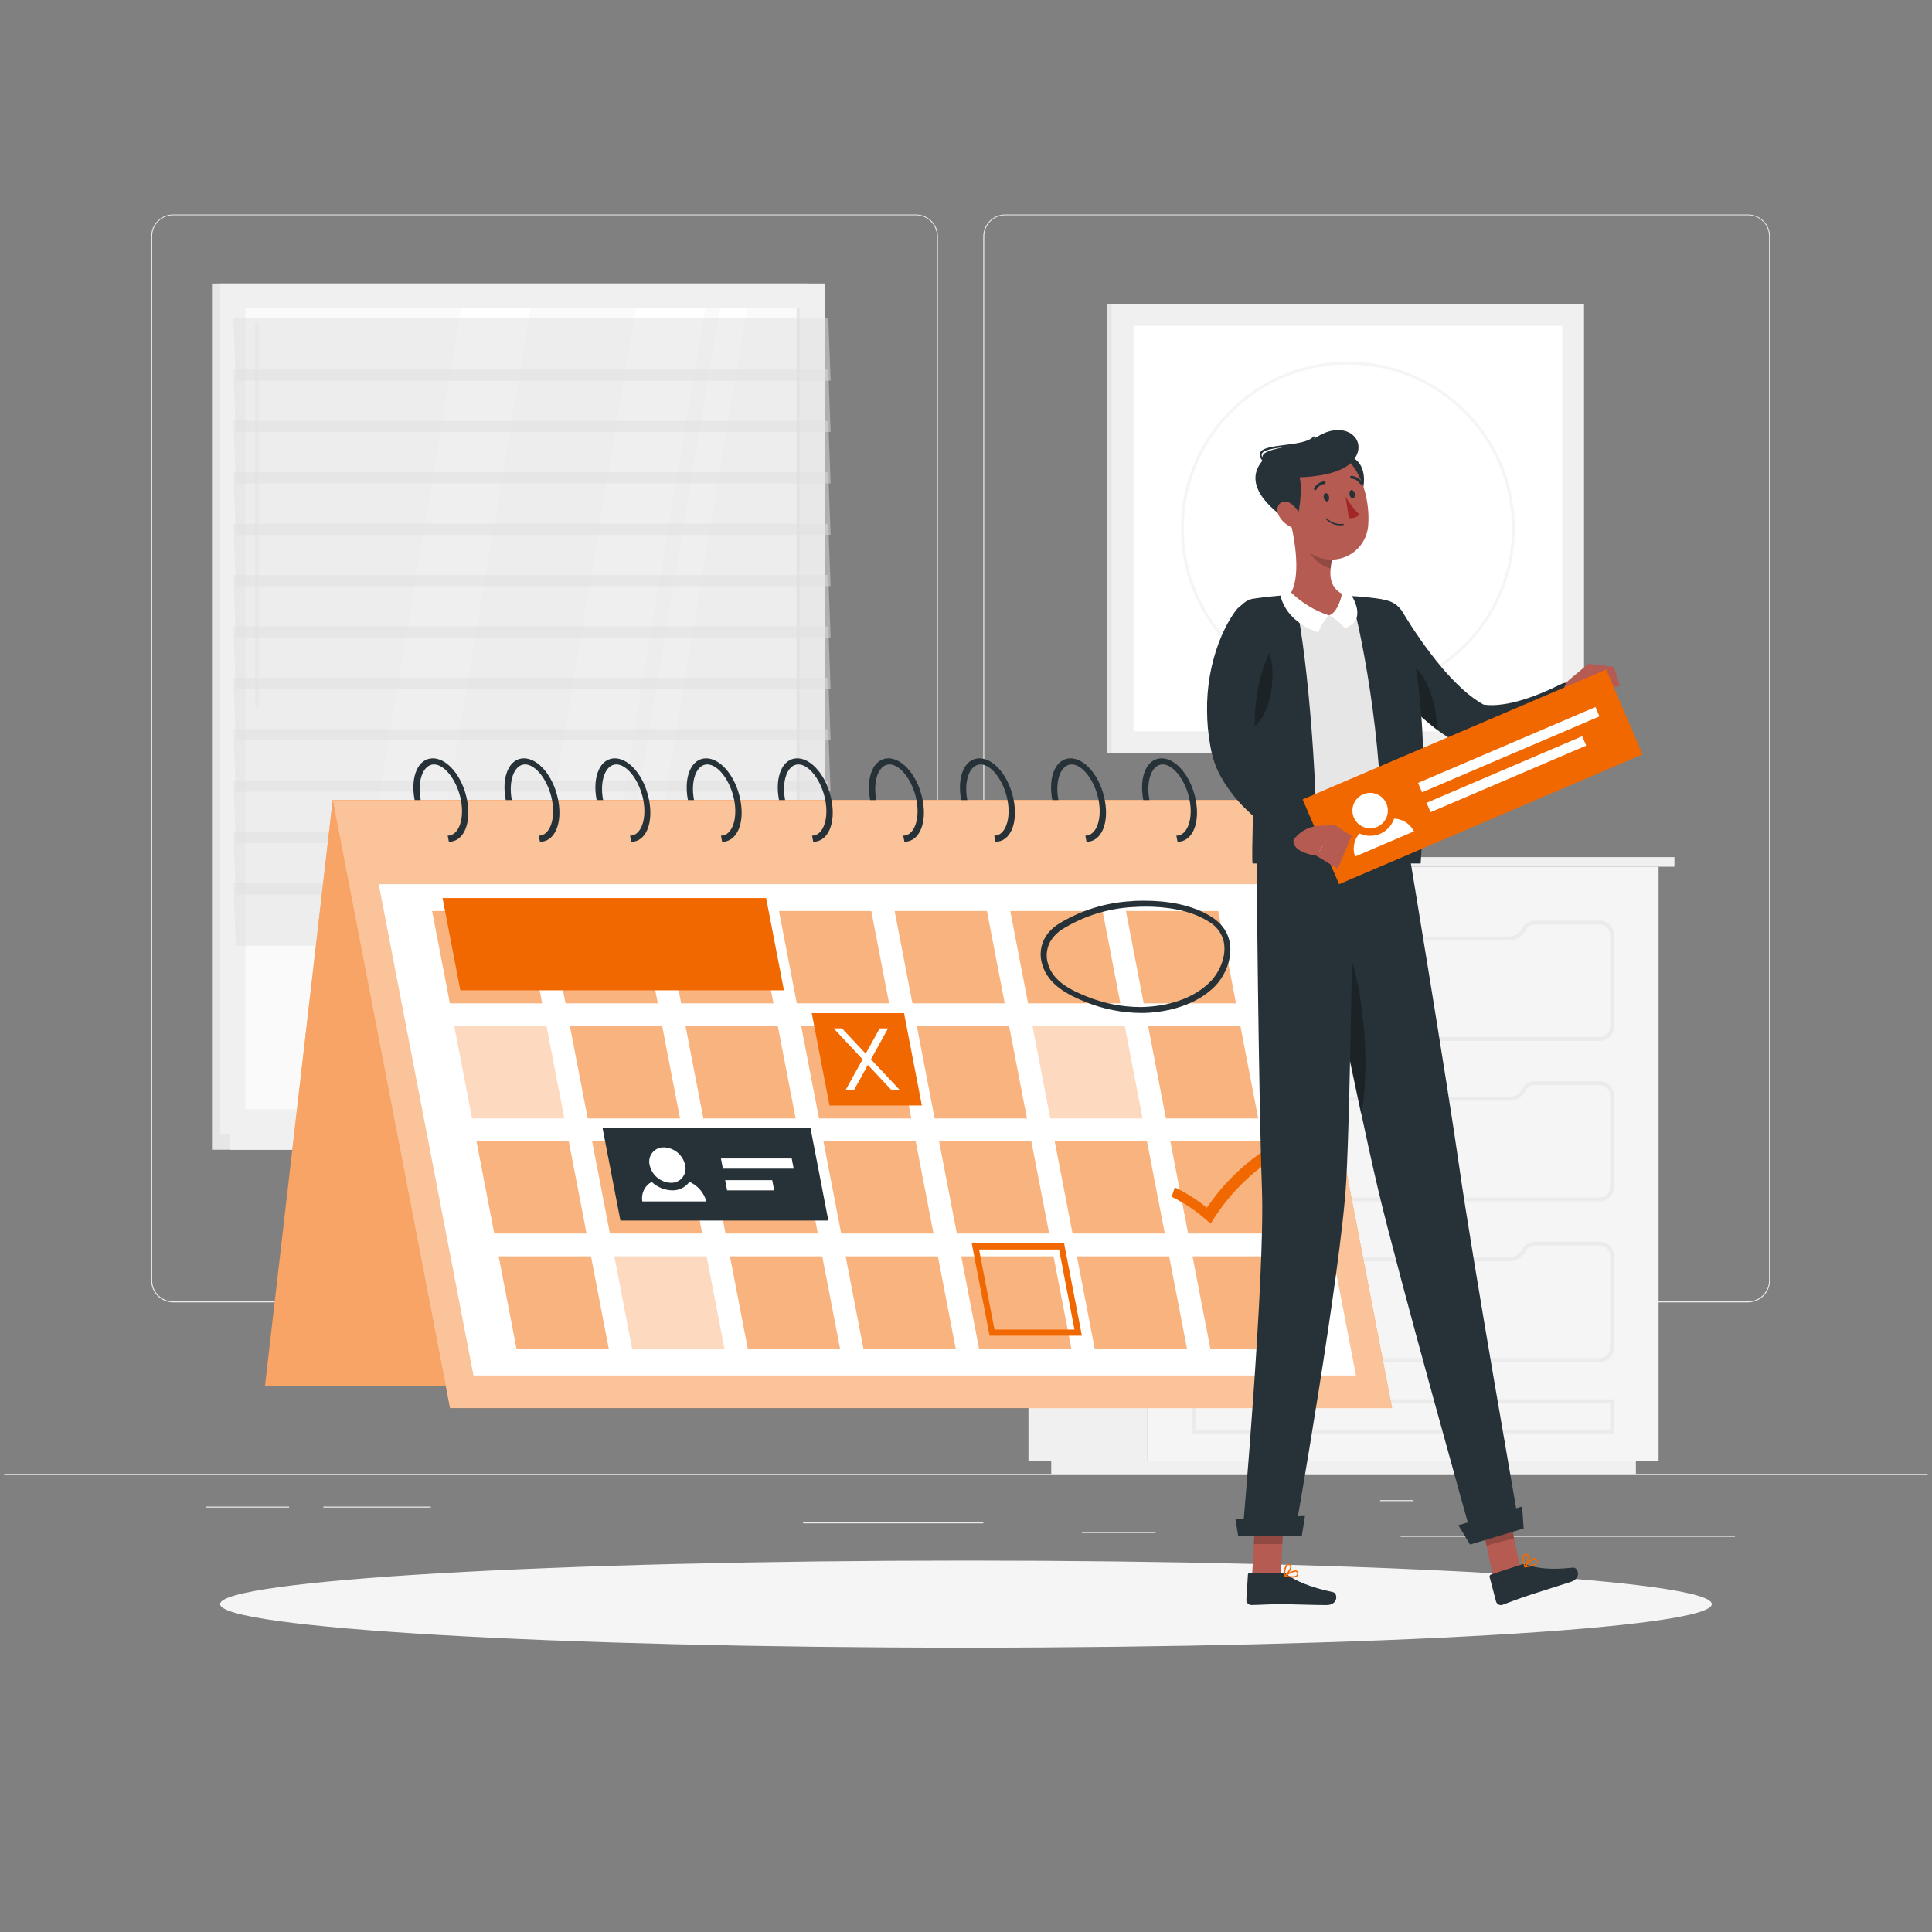 <svg width="282" height="282" viewBox="0 0 282 282" fill="none" xmlns="http://www.w3.org/2000/svg">
<rect x="0" y="0" width="282" height="282" fill="#808080" stroke="none"/>
<g clip-path="url(#clip0_579_18984)">
<path d="M281.367 215.141H0.617V215.281H281.367V215.141Z" fill="#EBEBEB"/>
<path d="M253.236 224.176H204.441V224.316H253.236V224.176Z" fill="#EBEBEB"/>
<path d="M206.322 218.965H201.443V219.105H206.322V218.965Z" fill="#EBEBEB"/>
<path d="M168.679 223.617H157.904V223.758H168.679V223.617Z" fill="#EBEBEB"/>
<path d="M42.201 219.906H30.073V220.047H42.201V219.906Z" fill="#EBEBEB"/>
<path d="M62.881 219.906H47.199V220.047H62.881V219.906Z" fill="#EBEBEB"/>
<path d="M143.524 222.211H117.224V222.351H143.524V222.211Z" fill="#EBEBEB"/>
<path d="M133.692 190.097H25.272C24.423 190.095 23.609 189.757 23.009 189.156C22.409 188.555 22.072 187.74 22.072 186.891V34.483C22.079 33.638 22.419 32.831 23.019 32.236C23.618 31.641 24.428 31.306 25.272 31.305H133.692C134.543 31.305 135.358 31.642 135.959 32.244C136.561 32.845 136.899 33.66 136.899 34.511V186.891C136.899 187.741 136.561 188.557 135.959 189.158C135.358 189.759 134.543 190.097 133.692 190.097ZM25.272 31.417C24.46 31.419 23.682 31.742 23.108 32.317C22.534 32.892 22.212 33.671 22.212 34.483V186.891C22.212 187.703 22.534 188.482 23.108 189.057C23.682 189.631 24.46 189.955 25.272 189.957H133.692C134.505 189.955 135.284 189.632 135.859 189.057C136.433 188.482 136.757 187.703 136.758 186.891V34.483C136.757 33.67 136.433 32.891 135.859 32.317C135.284 31.742 134.505 31.419 133.692 31.417H25.272Z" fill="#EBEBEB"/>
<path d="M255.15 190.097H146.725C145.875 190.095 145.06 189.757 144.459 189.156C143.858 188.555 143.52 187.741 143.519 186.891V34.483C143.527 33.638 143.869 32.83 144.469 32.235C145.069 31.64 145.88 31.306 146.725 31.305H255.15C255.994 31.308 256.802 31.643 257.4 32.238C257.998 32.833 258.338 33.639 258.345 34.483V186.891C258.345 187.739 258.009 188.553 257.41 189.154C256.811 189.755 255.999 190.094 255.15 190.097ZM146.725 31.417C145.912 31.419 145.133 31.742 144.559 32.317C143.984 32.891 143.66 33.67 143.659 34.483V186.891C143.66 187.703 143.984 188.482 144.559 189.057C145.133 189.632 145.912 189.955 146.725 189.957H255.15C255.963 189.955 256.742 189.632 257.317 189.057C257.891 188.482 258.215 187.703 258.216 186.891V34.483C258.215 33.67 257.891 32.891 257.317 32.317C256.742 31.742 255.963 31.419 255.15 31.417H146.725Z" fill="#EBEBEB"/>
<path d="M117.768 41.379H30.943V165.543H117.768V41.379Z" fill="#E6E6E6"/>
<path d="M120.373 41.379H32.162V165.543H120.373V41.379Z" fill="#F0F0F0"/>
<path d="M117.768 165.543H30.943V167.817H117.768V165.543Z" fill="#E6E6E6"/>
<path d="M121.76 165.543H33.549V167.817H121.76V165.543Z" fill="#F0F0F0"/>
<path d="M116.729 161.894L116.729 45.023L35.812 45.023L35.812 161.894H116.729Z" fill="#FAFAFA"/>
<path d="M73.196 161.892L92.826 45.027H102.933L83.303 161.892H73.196Z" fill="white"/>
<path d="M47.693 161.892L67.323 45.027H77.43L57.8 161.892H47.693Z" fill="white"/>
<path d="M37.496 103.232C37.344 103.232 37.221 103.046 37.221 102.816V47.531C37.221 47.301 37.344 47.121 37.496 47.121C37.647 47.121 37.777 47.301 37.777 47.531V102.816C37.777 103.046 37.675 103.232 37.496 103.232Z" fill="#F0F0F0"/>
<path d="M85.476 161.892L105.106 45.027H109.042L89.412 161.892H85.476Z" fill="white"/>
<path d="M116.729 161.898L116.729 45.027H116.269L116.269 161.898H116.729Z" fill="#E6E6E6"/>
<path opacity="0.5" d="M121.238 55.566H34.414L34.077 46.441H120.901L121.238 55.566Z" fill="#E0E0E0"/>
<path opacity="0.5" d="M121.238 70.56H34.414L34.077 61.441H120.901L121.238 70.56Z" fill="#E0E0E0"/>
<path opacity="0.5" d="M121.238 85.556H34.414L34.077 76.438H120.901L121.238 85.556Z" fill="#E0E0E0"/>
<path opacity="0.5" d="M121.238 100.554H34.414L34.077 91.43H120.901L121.238 100.554Z" fill="#E0E0E0"/>
<path opacity="0.5" d="M121.238 115.548H34.414L34.077 106.43H120.901L121.238 115.548Z" fill="#E0E0E0"/>
<path opacity="0.5" d="M121.238 130.545H34.414L34.077 121.426H120.901L121.238 130.545Z" fill="#E0E0E0"/>
<path opacity="0.5" d="M121.238 63.062H34.414L34.077 53.938H120.901L121.238 63.062Z" fill="#E0E0E0"/>
<path opacity="0.5" d="M121.238 78.062H34.414L34.077 68.938H120.901L121.238 78.062Z" fill="#E0E0E0"/>
<path opacity="0.5" d="M121.238 93.052H34.414L34.077 83.934H120.901L121.238 93.052Z" fill="#E0E0E0"/>
<path opacity="0.5" d="M121.238 108.052H34.414L34.077 98.934H120.901L121.238 108.052Z" fill="#E0E0E0"/>
<path opacity="0.5" d="M121.238 123.046H34.414L34.077 113.922H120.901L121.238 123.046Z" fill="#E0E0E0"/>
<path opacity="0.5" d="M121.238 138.046H34.414L34.077 128.922H120.901L121.238 138.046Z" fill="#E0E0E0"/>
<path d="M167.422 126.508H150.116V213.231H167.422V126.508Z" fill="#F0F0F0"/>
<path d="M238.777 213.23H153.44V215.14H238.777V213.23Z" fill="#F0F0F0"/>
<path d="M167.416 213.23H242.09V126.507L167.416 126.507V213.23Z" fill="#F5F5F5"/>
<path d="M233.504 175.368H176.001C175.455 175.366 174.932 175.149 174.546 174.763C174.16 174.377 173.942 173.853 173.94 173.307V159.887C173.94 159.34 174.157 158.816 174.544 158.428C174.93 158.041 175.454 157.823 176.001 157.821H185.507C185.891 157.827 186.265 157.939 186.589 158.144C186.913 158.349 187.174 158.639 187.343 158.983C187.528 159.324 187.801 159.608 188.135 159.806C188.468 160.004 188.848 160.108 189.236 160.106H220.281C220.848 160.105 221.391 159.879 221.791 159.477C221.954 159.312 222.09 159.122 222.196 158.916C222.365 158.579 222.625 158.295 222.946 158.097C223.268 157.899 223.638 157.793 224.015 157.793H233.504C234.052 157.793 234.578 158.011 234.965 158.398C235.353 158.786 235.571 159.311 235.571 159.859V173.307C235.569 173.854 235.351 174.378 234.963 174.765C234.576 175.151 234.051 175.368 233.504 175.368ZM176.001 158.388C175.603 158.39 175.222 158.549 174.941 158.831C174.66 159.113 174.502 159.495 174.502 159.893V173.307C174.503 173.704 174.662 174.085 174.943 174.366C175.224 174.647 175.604 174.805 176.001 174.806H233.504C233.902 174.806 234.284 174.649 234.566 174.368C234.848 174.087 235.008 173.705 235.009 173.307V159.887C235.009 159.488 234.851 159.106 234.568 158.823C234.286 158.541 233.903 158.383 233.504 158.383H224.015C223.743 158.382 223.476 158.456 223.243 158.596C223.011 158.737 222.821 158.939 222.695 159.18C222.564 159.44 222.391 159.677 222.185 159.882C221.935 160.133 221.638 160.332 221.312 160.468C220.985 160.604 220.635 160.673 220.281 160.673H189.236C188.746 160.674 188.266 160.541 187.845 160.29C187.425 160.039 187.081 159.679 186.849 159.247C186.726 158.994 186.536 158.78 186.299 158.627C186.063 158.475 185.789 158.39 185.507 158.383L176.001 158.388Z" fill="#EBEBEB"/>
<path d="M233.504 198.8H176.001C175.455 198.798 174.932 198.581 174.546 198.195C174.16 197.808 173.942 197.285 173.94 196.739V183.325C173.94 182.778 174.157 182.253 174.544 181.866C174.93 181.478 175.454 181.26 176.001 181.259H185.507C185.891 181.265 186.265 181.376 186.589 181.581C186.913 181.786 187.174 182.077 187.343 182.421C187.528 182.761 187.801 183.046 188.135 183.243C188.468 183.441 188.848 183.545 189.236 183.544H220.281C220.561 183.545 220.839 183.49 221.097 183.382C221.356 183.274 221.59 183.115 221.786 182.915C221.952 182.751 222.09 182.561 222.196 182.353C222.365 182.016 222.625 181.733 222.946 181.534C223.268 181.336 223.638 181.231 224.015 181.23H233.504C234.052 181.23 234.578 181.448 234.965 181.836C235.353 182.223 235.571 182.749 235.571 183.297V196.711C235.574 196.984 235.522 197.255 235.42 197.509C235.317 197.762 235.166 197.992 234.973 198.187C234.781 198.381 234.553 198.535 234.3 198.64C234.048 198.746 233.778 198.8 233.504 198.8ZM176.001 181.82C175.603 181.822 175.222 181.981 174.941 182.263C174.66 182.545 174.502 182.927 174.502 183.325V196.739C174.503 197.136 174.662 197.517 174.943 197.798C175.224 198.078 175.604 198.237 176.001 198.238H233.504C233.902 198.238 234.284 198.081 234.566 197.8C234.848 197.519 235.008 197.137 235.009 196.739V183.325C235.009 182.926 234.851 182.543 234.568 182.261C234.286 181.979 233.903 181.82 233.504 181.82H224.015C223.743 181.819 223.476 181.893 223.243 182.034C223.011 182.174 222.821 182.376 222.695 182.617C222.564 182.877 222.391 183.114 222.185 183.319C221.936 183.572 221.64 183.772 221.313 183.908C220.986 184.044 220.635 184.113 220.281 184.111H189.236C188.746 184.111 188.266 183.979 187.845 183.728C187.425 183.477 187.081 183.116 186.849 182.685C186.726 182.432 186.536 182.217 186.299 182.065C186.063 181.912 185.789 181.828 185.507 181.82H176.001Z" fill="#EBEBEB"/>
<path d="M235.571 209.232H173.94V204.246H235.571V209.232ZM174.502 208.671H235.009V204.808H174.502V208.671Z" fill="#EBEBEB"/>
<path d="M233.504 151.942H176.001C175.455 151.941 174.932 151.723 174.546 151.337C174.16 150.951 173.942 150.428 173.94 149.881V136.467C173.94 135.92 174.157 135.395 174.544 135.008C174.93 134.621 175.454 134.402 176.001 134.401H185.507C185.89 134.406 186.264 134.517 186.588 134.721C186.912 134.925 187.173 135.215 187.343 135.558C187.528 135.899 187.801 136.183 188.134 136.381C188.467 136.579 188.848 136.682 189.236 136.681H220.281C220.848 136.679 221.391 136.453 221.791 136.052C221.954 135.886 222.09 135.697 222.196 135.49C222.365 135.153 222.625 134.869 222.946 134.671C223.268 134.473 223.638 134.368 224.015 134.367H233.504C233.776 134.367 234.044 134.421 234.295 134.524C234.546 134.628 234.774 134.781 234.965 134.972C235.157 135.164 235.31 135.392 235.413 135.643C235.517 135.893 235.571 136.162 235.571 136.434V149.848C235.574 150.121 235.524 150.393 235.422 150.647C235.319 150.901 235.168 151.132 234.975 151.327C234.783 151.522 234.554 151.677 234.302 151.782C234.049 151.888 233.778 151.942 233.504 151.942ZM176.001 134.962C175.603 134.964 175.222 135.123 174.941 135.405C174.66 135.687 174.502 136.069 174.502 136.467V149.881C174.503 150.279 174.662 150.659 174.943 150.94C175.224 151.221 175.604 151.379 176.001 151.381H233.504C233.902 151.381 234.284 151.223 234.566 150.942C234.848 150.661 235.008 150.28 235.009 149.881V136.467C235.009 136.068 234.851 135.685 234.568 135.403C234.286 135.121 233.903 134.962 233.504 134.962H224.015C223.743 134.961 223.476 135.035 223.243 135.176C223.011 135.317 222.821 135.519 222.695 135.76C222.564 136.02 222.391 136.257 222.185 136.462C221.935 136.713 221.639 136.912 221.312 137.048C220.985 137.184 220.635 137.254 220.281 137.253H189.236C188.746 137.253 188.266 137.12 187.846 136.869C187.426 136.618 187.081 136.258 186.849 135.827C186.726 135.574 186.536 135.36 186.299 135.207C186.063 135.055 185.789 134.97 185.507 134.962H176.001Z" fill="#EBEBEB"/>
<path d="M244.403 125.109H167.421V126.508H244.403V125.109Z" fill="#F0F0F0"/>
<path d="M147.702 126.508H167.421V125.11H147.702V126.508Z" fill="#E6E6E6"/>
<path d="M227.643 44.371H161.593V109.926H227.643V44.371Z" fill="#E6E6E6"/>
<path d="M231.208 44.371H162.267V109.926H231.208V44.371Z" fill="#F0F0F0"/>
<path d="M228.024 106.748V47.555L165.451 47.555V106.748H228.024Z" fill="white"/>
<path d="M196.737 101.519C191.918 101.519 187.206 100.09 183.199 97.412C179.191 94.735 176.068 90.929 174.223 86.476C172.379 82.023 171.896 77.123 172.836 72.396C173.777 67.669 176.098 63.327 179.506 59.919C182.914 56.511 187.256 54.19 191.983 53.249C196.71 52.309 201.61 52.792 206.063 54.636C210.516 56.481 214.322 59.604 216.999 63.612C219.677 67.619 221.106 72.331 221.106 77.15C221.099 83.611 218.529 89.805 213.961 94.374C209.392 98.942 203.198 101.512 196.737 101.519ZM196.737 53.202C192.001 53.202 187.371 54.607 183.432 57.238C179.494 59.87 176.425 63.61 174.612 67.986C172.8 72.362 172.325 77.177 173.249 81.822C174.173 86.468 176.454 90.735 179.803 94.084C183.153 97.433 187.42 99.714 192.065 100.638C196.711 101.562 201.526 101.088 205.902 99.275C210.278 97.463 214.018 94.393 216.649 90.455C219.281 86.517 220.685 81.887 220.685 77.15C220.679 70.801 218.154 64.713 213.664 60.223C209.175 55.733 203.087 53.208 196.737 53.202Z" fill="#F5F5F5"/>
<path d="M140.992 240.498C201.119 240.498 249.861 237.652 249.861 234.141C249.861 230.631 201.119 227.785 140.992 227.785C80.865 227.785 32.123 230.631 32.123 234.141C32.123 237.652 80.865 240.498 140.992 240.498Z" fill="#F5F5F5"/>
<path d="M38.675 202.326H176.181L186.063 116.781H48.563L38.675 202.326Z" fill="#F26800"/>
<path opacity="0.4" d="M38.675 202.326H176.181L186.063 116.781H48.563L38.675 202.326Z" fill="white"/>
<path d="M203.189 205.532H65.684L48.563 116.781H186.064L203.189 205.532Z" fill="#F26800"/>
<path opacity="0.6" d="M203.189 205.532H65.684L48.563 116.781H186.064L203.189 205.532Z" fill="white"/>
<path d="M197.922 200.768H69.109L55.279 129.059H184.093L197.922 200.768Z" fill="white"/>
<g opacity="0.5">
<path d="M79.137 146.449H65.667L63.067 132.973H76.537L79.137 146.449Z" fill="#F26800"/>
<path d="M180.415 146.449H166.939L164.345 132.973H177.815L180.415 146.449Z" fill="#F26800"/>
<path d="M163.531 146.449H150.06L147.46 132.973H160.936L163.531 146.449Z" fill="#F26800"/>
<path d="M146.652 146.449H133.181L130.582 132.973H144.058L146.652 146.449Z" fill="#F26800"/>
<path d="M129.773 146.449H116.303L113.703 132.973H127.174L129.773 146.449Z" fill="#F26800"/>
<path d="M112.894 146.449H99.424L96.824 132.973H110.295L112.894 146.449Z" fill="#F26800"/>
<path d="M96.016 146.449H82.546L79.946 132.973H93.416L96.016 146.449Z" fill="#F26800"/>
<path opacity="0.5" d="M82.377 163.248H68.906L66.307 149.777H79.777L82.377 163.248Z" fill="#F26800"/>
<path d="M183.655 163.248H170.184L167.584 149.777H181.055L183.655 163.248Z" fill="#F26800"/>
<path opacity="0.5" d="M166.776 163.248H153.305L150.706 149.777H164.176L166.776 163.248Z" fill="#F26800"/>
<path d="M149.897 163.248H136.421L133.827 149.777H147.298L149.897 163.248Z" fill="#F26800"/>
<path d="M133.013 163.248H119.543L116.943 149.777H130.419L133.013 163.248Z" fill="#F26800"/>
<path d="M116.134 163.248H102.664L100.064 149.777H113.534L116.134 163.248Z" fill="#F26800"/>
<path d="M99.256 163.248H85.785L83.186 149.777H96.656L99.256 163.248Z" fill="#F26800"/>
<path d="M85.617 180.049H72.146L69.546 166.578H83.017L85.617 180.049Z" fill="#F26800"/>
<path d="M186.894 180.049H173.424L170.824 166.578H184.295L186.894 180.049Z" fill="#F26800"/>
<path d="M170.016 180.049H156.546L153.946 166.578H167.416L170.016 180.049Z" fill="#F26800"/>
<path d="M153.137 180.049H139.667L137.067 166.578H150.537L153.137 180.049Z" fill="#F26800"/>
<path d="M136.259 180.049H122.783L120.188 166.578H133.659L136.259 180.049Z" fill="#F26800"/>
<path d="M119.374 180.049H105.904L103.304 166.578H116.78L119.374 180.049Z" fill="#F26800"/>
<path d="M102.495 180.049H89.025L86.425 166.578H99.896L102.495 180.049Z" fill="#F26800"/>
<path d="M88.857 196.855H75.386L72.787 183.379H86.263L88.857 196.855Z" fill="#F26800"/>
<path d="M190.135 196.855H176.664L174.064 183.379H187.535L190.135 196.855Z" fill="#F26800"/>
<path d="M173.256 196.855H159.785L157.186 183.379H170.656L173.256 196.855Z" fill="#F26800"/>
<path d="M156.377 196.855H142.906L140.307 183.379H153.777L156.377 196.855Z" fill="#F26800"/>
<path d="M139.498 196.855H126.028L123.428 183.379H136.899L139.498 196.855Z" fill="#F26800"/>
<path d="M122.619 196.855H109.143L106.549 183.379H120.02L122.619 196.855Z" fill="#F26800"/>
<path opacity="0.5" d="M105.741 196.855H92.265L89.671 183.379H103.141L105.741 196.855Z" fill="#F26800"/>
</g>
<path d="M65.52 122.872L65.347 121.979C66.936 121.979 67.823 119.599 67.278 116.78C66.733 113.961 64.931 111.575 63.347 111.575C61.764 111.575 60.871 113.961 61.41 116.78H60.523C59.861 113.36 61.029 110.688 63.173 110.688C65.318 110.688 67.519 113.36 68.176 116.78C68.833 120.199 67.665 122.872 65.52 122.872Z" fill="#263238"/>
<path d="M78.817 122.872L78.643 121.979C80.232 121.979 81.119 119.599 80.574 116.78C80.03 113.961 78.227 111.575 76.644 111.575C75.061 111.575 74.168 113.961 74.707 116.78H73.82C73.157 113.36 74.325 110.688 76.47 110.688C78.615 110.688 80.816 113.36 81.473 116.78C82.13 120.199 80.962 122.872 78.817 122.872Z" fill="#263238"/>
<path d="M92.141 122.872L91.967 121.979C93.556 121.979 94.443 119.599 93.899 116.78C93.354 113.961 91.552 111.575 89.968 111.575C88.385 111.575 87.486 113.961 88.031 116.78H87.088C86.425 113.36 87.593 110.688 89.738 110.688C91.883 110.688 94.084 113.36 94.741 116.78C95.398 120.199 94.258 122.872 92.141 122.872Z" fill="#263238"/>
<path d="M105.404 122.872L105.235 121.979C106.824 121.979 107.712 119.599 107.167 116.78C106.622 113.961 104.82 111.575 103.236 111.575C101.653 111.575 100.76 113.961 101.305 116.78H100.412C99.755 113.36 100.923 110.688 103.068 110.688C105.213 110.688 107.408 113.36 108.071 116.78C108.734 120.199 107.554 122.872 105.404 122.872Z" fill="#263238"/>
<path d="M118.7 122.872L118.532 121.979C120.121 121.979 121.008 119.599 120.463 116.78C119.919 113.961 118.116 111.575 116.533 111.575C114.949 111.575 114.057 113.961 114.601 116.78H113.709C113.052 113.36 114.22 110.688 116.364 110.688C118.509 110.688 120.705 113.36 121.367 116.78C122.03 120.199 120.851 122.872 118.7 122.872Z" fill="#263238"/>
<path d="M132.008 122.872L131.839 121.979C133.428 121.979 134.316 119.599 133.771 116.78C133.226 113.961 131.424 111.575 129.84 111.575C128.257 111.575 127.364 113.961 127.909 116.78H127.016C126.359 113.36 127.522 110.688 129.672 110.688C131.823 110.688 134.012 113.36 134.675 116.78C135.338 120.199 134.147 122.872 132.008 122.872Z" fill="#263238"/>
<path d="M145.293 122.872L145.125 121.979C146.714 121.979 147.601 119.599 147.056 116.78C146.511 113.961 144.709 111.575 143.126 111.575C141.542 111.575 140.649 113.961 141.194 116.78H140.301C139.644 113.36 140.807 110.688 142.957 110.688C145.108 110.688 147.298 113.36 147.96 116.78C148.623 120.199 147.444 122.872 145.293 122.872Z" fill="#263238"/>
<path d="M158.589 122.872L158.421 121.979C160.01 121.979 160.897 119.599 160.353 116.78C159.808 113.961 158.005 111.575 156.422 111.575C154.839 111.575 153.946 113.961 154.49 116.78H153.598C152.941 113.36 154.103 110.688 156.254 110.688C158.404 110.688 160.594 113.36 161.257 116.78C161.919 120.199 160.734 122.872 158.589 122.872Z" fill="#263238"/>
<path d="M171.874 122.872L171.706 121.979C173.295 121.979 174.182 119.599 173.637 116.78C173.093 113.961 171.29 111.575 169.707 111.575C168.123 111.575 167.231 113.961 167.775 116.78H166.882C166.225 113.36 167.388 110.688 169.538 110.688C171.689 110.688 173.879 113.36 174.536 116.78C175.193 120.199 174.03 122.872 171.874 122.872Z" fill="#263238"/>
<path d="M114.427 144.552H67.194L64.594 131.082H111.828L114.427 144.552Z" fill="#F26800"/>
<path d="M134.557 161.359H121.081L118.487 147.883H131.957L134.557 161.359Z" fill="#F26800"/>
<path d="M176.703 178.606L175.973 177.972C174.475 176.66 172.807 175.555 171.015 174.687L171.481 173.311C173.151 174.119 174.722 175.116 176.164 176.282C178.651 172.594 181.908 169.488 185.71 167.18L186.715 168.55C182.844 170.901 179.567 174.112 177.135 177.932L176.703 178.606Z" fill="#F26800"/>
<path d="M129.616 150.109H128.397L126.359 153.798L122.906 150.109H121.688L125.91 154.618L123.423 159.121H124.647L126.679 155.438L130.132 159.121H131.357L127.128 154.618L129.616 150.109Z" fill="white"/>
<path d="M154.586 182.381L156.832 194.066H145.153L142.907 182.381H154.592M155.316 181.488H141.84L144.44 194.964H157.916L155.321 181.488H155.316Z" fill="#F26800"/>
<path d="M120.907 178.158H90.558L87.958 164.688H118.307L120.907 178.158Z" fill="#263238"/>
<path d="M100.002 170.059C100.083 170.372 100.09 170.699 100.021 171.015C99.953 171.331 99.812 171.626 99.609 171.878C99.406 172.13 99.147 172.33 98.852 172.464C98.558 172.597 98.237 172.66 97.914 172.647C97.184 172.62 96.485 172.351 95.926 171.882C95.367 171.413 94.98 170.772 94.825 170.059C94.746 169.746 94.74 169.419 94.809 169.103C94.878 168.788 95.019 168.493 95.222 168.242C95.425 167.99 95.683 167.79 95.977 167.656C96.271 167.522 96.592 167.458 96.914 167.47C97.643 167.498 98.342 167.768 98.901 168.236C99.46 168.705 99.847 169.346 100.002 170.059Z" fill="white"/>
<path d="M100.626 172.508C100.34 172.905 99.961 173.226 99.522 173.442C99.084 173.658 98.599 173.764 98.11 173.749C96.996 173.722 95.931 173.282 95.123 172.513C94.623 172.784 94.221 173.205 93.975 173.717C93.729 174.23 93.651 174.807 93.753 175.366H103.096C102.927 174.734 102.617 174.148 102.189 173.653C101.761 173.158 101.227 172.767 100.626 172.508Z" fill="white"/>
<path d="M115.848 170.582H105.516L105.23 169.094H115.562L115.848 170.582Z" fill="white"/>
<path d="M113.001 173.746H106.128L105.842 172.258H112.715L113.001 173.746Z" fill="white"/>
<path d="M167.248 132.337C169.909 132.337 173.677 132.725 176.524 134.583C177.041 134.888 177.492 135.294 177.85 135.776C178.207 136.258 178.465 136.807 178.607 137.391C179.107 139.598 177.933 142.006 176.636 143.315C174.587 145.381 171.397 146.684 167.652 146.942C167.225 146.976 166.787 146.993 166.355 146.993C163.718 146.969 161.108 146.451 158.662 145.465C156.254 144.505 153.699 143.219 152.98 140.715C152.792 140.138 152.735 139.526 152.812 138.925C152.888 138.323 153.097 137.745 153.424 137.234C153.848 136.584 154.409 136.036 155.069 135.628C158.18 133.704 161.725 132.593 165.378 132.399C166.001 132.36 166.63 132.337 167.248 132.337ZM167.079 131.473C166.411 131.473 165.765 131.473 165.159 131.54C161.379 131.739 157.71 132.886 154.49 134.875C153.75 135.336 153.12 135.953 152.643 136.683C152.262 137.29 152.019 137.973 151.931 138.685C151.843 139.396 151.911 140.117 152.132 140.799C152.974 143.708 155.855 145.218 158.471 146.257C161.029 147.291 163.759 147.832 166.518 147.852C166.973 147.852 167.422 147.852 167.871 147.807C171.431 147.548 174.98 146.336 177.315 143.977C179.651 141.619 181.139 136.616 176.9 133.87C174.042 132.023 170.302 131.473 167.074 131.473H167.079Z" fill="#263238"/>
<path d="M217.928 230.167L221.949 229.1L219.989 219.645L215.969 220.717L217.928 230.167Z" fill="#B55B52"/>
<path d="M222.078 228.36L217.636 229.82C217.56 229.841 217.496 229.891 217.457 229.96C217.418 230.028 217.408 230.109 217.428 230.185L218.372 233.773C218.431 233.958 218.561 234.112 218.734 234.202C218.906 234.291 219.107 234.308 219.293 234.25C220.831 233.689 221.539 233.38 223.493 232.74C224.694 232.341 227.603 231.448 229.259 230.904C230.916 230.359 230.337 228.736 229.585 228.815C226.216 229.186 224.245 228.888 222.847 228.383C222.601 228.287 222.329 228.279 222.078 228.36Z" fill="#263238"/>
<path opacity="0.2" d="M215.969 220.717L219.989 219.645L221 224.518L216.974 225.591L215.969 220.717Z" fill="black"/>
<path d="M205.659 124.355C205.659 124.355 211.274 158.242 212.959 170.062C214.784 183.004 221.617 221.939 221.617 221.939L214.879 224.488C214.879 224.488 204.126 186.21 201.156 173.627C197.927 159.966 190.819 124.355 190.819 124.355H205.659Z" fill="#263238"/>
<path opacity="0.3" d="M196.636 138.254C199.511 145.435 199.837 157.642 198.669 162.645C196.906 154.43 194.884 144.604 193.329 136.962C193.885 135.003 194.896 133.885 196.636 138.254Z" fill="black"/>
<path d="M214.576 225.446L222.398 223.099L222.173 219.898L212.864 222.622L214.576 225.446Z" fill="#263238"/>
<path d="M223.706 228.588C223.34 228.695 222.964 228.763 222.583 228.79C222.565 228.791 222.546 228.788 222.53 228.78C222.513 228.772 222.499 228.76 222.488 228.745C222.479 228.729 222.474 228.71 222.474 228.692C222.474 228.673 222.479 228.654 222.488 228.638C222.583 228.509 223.454 227.375 223.998 227.403C224.06 227.407 224.119 227.427 224.171 227.461C224.223 227.494 224.266 227.54 224.296 227.594C224.357 227.673 224.394 227.768 224.402 227.867C224.411 227.967 224.392 228.066 224.347 228.155C224.191 228.371 223.964 228.524 223.706 228.588ZM222.814 228.588C223.572 228.492 224.083 228.301 224.206 228.06C224.231 228.003 224.24 227.94 224.233 227.878C224.226 227.816 224.204 227.757 224.167 227.706C224.153 227.679 224.132 227.656 224.106 227.639C224.081 227.623 224.051 227.613 224.021 227.611C223.729 227.583 223.179 228.133 222.814 228.576V228.588Z" fill="#F26800"/>
<path d="M222.628 228.783C222.613 228.789 222.597 228.789 222.583 228.783C222.567 228.781 222.552 228.774 222.539 228.765C222.527 228.755 222.516 228.742 222.51 228.727C222.51 228.677 222.027 227.57 222.297 227.043C222.332 226.977 222.382 226.919 222.442 226.875C222.502 226.83 222.571 226.799 222.645 226.784C222.725 226.761 222.811 226.765 222.888 226.797C222.966 226.829 223.03 226.885 223.072 226.958C223.307 227.357 222.987 228.379 222.673 228.738C222.656 228.772 222.645 228.783 222.628 228.783ZM222.628 227.003C222.556 227.029 222.495 227.081 222.459 227.149C222.365 227.601 222.418 228.072 222.611 228.491C222.885 228.072 222.985 227.563 222.892 227.071C222.864 227.02 222.813 226.964 222.673 226.992L222.628 227.003Z" fill="#F26800"/>
<path d="M204.806 89.473C204.969 89.737 205.193 90.107 205.401 90.427L206.041 91.438C206.485 92.106 206.923 92.774 207.389 93.431C208.304 94.74 209.27 96.009 210.269 97.216C211.244 98.396 212.299 99.509 213.425 100.546C214.443 101.497 215.575 102.319 216.794 102.994L215.907 102.741C216.776 102.92 217.667 102.971 218.551 102.893C219.034 102.848 219.528 102.786 220.034 102.696C220.539 102.606 221.05 102.483 221.567 102.342C222.63 102.053 223.674 101.698 224.694 101.281C225.216 101.068 225.739 100.849 226.261 100.613C226.783 100.377 227.316 100.113 227.771 99.9L227.923 99.827C228.359 99.618 228.859 99.591 229.315 99.751C229.771 99.911 230.144 100.245 230.354 100.68C230.511 101.016 230.564 101.391 230.505 101.756C230.446 102.122 230.278 102.461 230.023 102.73C229.512 103.258 229.063 103.679 228.557 104.122C228.052 104.566 227.547 104.959 227.013 105.352C225.927 106.145 224.778 106.847 223.577 107.452C222.309 108.089 220.974 108.581 219.596 108.918C218.856 109.088 218.106 109.209 217.35 109.283C216.556 109.35 215.758 109.35 214.963 109.283C214.738 109.26 214.517 109.205 214.307 109.12L214.082 109.024C212.226 108.221 210.493 107.161 208.933 105.874C207.454 104.681 206.077 103.366 204.817 101.944C203.587 100.581 202.435 99.149 201.37 97.654C200.842 96.905 200.333 96.156 199.842 95.408C199.601 95.02 199.359 94.639 199.124 94.24C198.888 93.841 198.674 93.471 198.416 92.988C197.938 92.147 197.814 91.151 198.07 90.219C198.326 89.286 198.943 88.494 199.783 88.016C200.624 87.538 201.62 87.413 202.553 87.67C203.485 87.926 204.277 88.542 204.755 89.383L204.806 89.473Z" fill="#263238"/>
<path opacity="0.3" d="M208.265 99.74C206.075 95.248 202.341 95.507 200.836 96.893L201.263 97.517C202.282 98.961 203.381 100.349 204.554 101.672C205.754 103.032 207.053 104.303 208.439 105.473C208.877 105.833 209.332 106.186 209.792 106.523C209.73 104.184 209.211 101.88 208.265 99.74Z" fill="black"/>
<path d="M229.018 99.248L231.826 96.906L233.51 100.539C233.51 100.539 229.327 103.532 228.367 102.476L228.255 101.123C228.223 100.772 228.276 100.419 228.409 100.093C228.541 99.766 228.75 99.477 229.018 99.248Z" fill="#B55B52"/>
<path d="M235.57 97.351L236.452 100.159L233.487 100.524L231.814 96.891L235.57 97.351Z" fill="#B55B52"/>
<path d="M182.756 230.032H186.917L187.456 220.391H183.295L182.756 230.032Z" fill="#B55B52"/>
<path d="M187.136 229.547H182.458C182.419 229.546 182.38 229.552 182.344 229.565C182.307 229.579 182.273 229.6 182.245 229.626C182.216 229.653 182.193 229.685 182.177 229.72C182.16 229.756 182.151 229.794 182.15 229.833L181.919 233.534C181.919 233.728 181.996 233.915 182.133 234.054C182.269 234.193 182.455 234.272 182.649 234.275C184.278 234.247 185.058 234.151 187.113 234.151C188.377 234.151 191.864 234.281 193.61 234.281C195.356 234.281 195.294 232.551 194.57 232.394C191.246 231.698 189.028 230.709 187.832 229.805C187.636 229.643 187.39 229.552 187.136 229.547Z" fill="#263238"/>
<path opacity="0.2" d="M183.295 220.395H187.456L187.175 225.364H183.014L183.295 220.395Z" fill="black"/>
<path d="M197.529 124.355C197.529 124.355 197.17 160.522 196.496 172.442C195.755 185.492 188.961 224.162 188.961 224.162H181.335C181.335 224.162 184.66 186.542 184.199 173.627C183.699 159.59 183.396 124.355 183.396 124.355H197.529Z" fill="#263238"/>
<path d="M180.723 224.165H190.022L190.476 221.273L180.33 221.723L180.723 224.165Z" fill="#263238"/>
<path d="M188.607 230.271C188.228 230.263 187.852 230.214 187.484 230.125C187.465 230.122 187.448 230.113 187.434 230.099C187.421 230.086 187.412 230.069 187.408 230.05C187.404 230.031 187.406 230.012 187.414 229.994C187.421 229.977 187.434 229.962 187.45 229.951C187.585 229.856 188.758 229.053 189.269 229.255C189.327 229.277 189.377 229.313 189.417 229.361C189.456 229.408 189.483 229.464 189.494 229.525C189.52 229.615 189.523 229.711 189.503 229.804C189.482 229.896 189.439 229.982 189.376 230.052C189.155 230.217 188.881 230.295 188.607 230.271ZM187.765 229.985C188.511 230.131 189.062 230.109 189.253 229.918C189.295 229.872 189.324 229.815 189.337 229.754C189.35 229.692 189.346 229.629 189.326 229.57C189.321 229.539 189.308 229.51 189.288 229.486C189.268 229.463 189.243 229.445 189.213 229.435C188.944 229.328 188.247 229.676 187.765 229.985Z" fill="#F26800"/>
<path d="M187.523 230.126C187.509 230.132 187.493 230.132 187.478 230.126C187.463 230.119 187.451 230.108 187.442 230.094C187.433 230.08 187.428 230.064 187.428 230.048C187.428 229.997 187.327 228.801 187.748 228.397C187.802 228.345 187.866 228.306 187.937 228.283C188.008 228.259 188.084 228.252 188.158 228.262C188.24 228.265 188.32 228.295 188.384 228.348C188.448 228.401 188.493 228.473 188.511 228.554C188.607 229.009 187.983 229.879 187.574 230.126C187.557 230.131 187.54 230.131 187.523 230.126ZM188.085 228.442C188.007 228.442 187.932 228.472 187.877 228.526C187.646 228.925 187.549 229.387 187.602 229.845C187.967 229.542 188.377 228.88 188.315 228.582C188.315 228.526 188.27 228.458 188.13 228.442H188.085Z" fill="#F26800"/>
<path d="M203.908 90.538C203.698 89.836 203.301 89.204 202.76 88.71C202.219 88.215 201.554 87.877 200.836 87.731C199.81 87.488 198.769 87.31 197.72 87.197C194.569 87.017 191.41 87.017 188.259 87.197C186.608 87.276 184.923 87.478 183.581 87.675H183.531C183.178 87.724 182.839 87.844 182.533 88.028C182.228 88.211 181.963 88.454 181.753 88.743C181.544 89.031 181.394 89.358 181.314 89.705C181.233 90.052 181.223 90.412 181.285 90.763C182.342 96.347 183.034 101.995 183.357 107.67C183.683 115.907 183.239 122.375 183.396 124.363H205.66C207.013 104.256 205.267 95.12 203.908 90.538Z" fill="#E6E6E6"/>
<path d="M188.888 86.828C190.639 93.937 192.257 111.95 192.228 126.032H182.818C182.649 123.932 183.121 117.115 182.778 108.429C182.441 102.457 181.719 96.514 180.617 90.635C180.553 90.267 180.563 89.889 180.647 89.525C180.731 89.16 180.886 88.816 181.105 88.513C181.324 88.21 181.601 87.953 181.92 87.758C182.239 87.563 182.594 87.434 182.964 87.378H183.014C184.429 87.171 186.204 86.957 187.944 86.873L188.888 86.828Z" fill="#263238"/>
<path d="M205.053 90.64C204.813 89.864 204.377 89.163 203.787 88.605C203.197 88.047 202.472 87.652 201.684 87.457C200.196 87.223 198.696 87.069 197.192 86.996C198.972 93.173 202.464 111.988 201.426 126.032H207.366C208.776 104.958 206.378 94.492 205.053 90.64Z" fill="#263238"/>
<path d="M239.754 110.106L195.457 129.062L190.134 116.687L234.437 97.731L239.754 110.106Z" fill="#F26800"/>
<path d="M202.369 117.3C202.57 117.771 202.628 118.29 202.534 118.793C202.44 119.296 202.2 119.76 201.842 120.127C201.485 120.493 201.027 120.745 200.526 120.851C200.026 120.957 199.505 120.913 199.029 120.723C198.554 120.533 198.146 120.207 197.856 119.785C197.566 119.363 197.408 118.865 197.401 118.353C197.394 117.841 197.539 117.339 197.818 116.91C198.097 116.481 198.496 116.144 198.966 115.941C199.279 115.807 199.615 115.735 199.955 115.731C200.295 115.726 200.633 115.789 200.949 115.915C201.265 116.041 201.553 116.229 201.797 116.466C202.041 116.704 202.235 116.987 202.369 117.3Z" fill="white"/>
<path d="M203.487 119.488C203.322 119.981 203.055 120.433 202.703 120.815C202.351 121.196 201.923 121.5 201.446 121.704C200.968 121.909 200.453 122.01 199.934 122.002C199.415 121.994 198.904 121.876 198.433 121.656C198.035 122.108 197.765 122.66 197.652 123.253C197.54 123.845 197.588 124.457 197.793 125.025L206.384 121.352C206.114 120.81 205.702 120.35 205.192 120.022C204.682 119.694 204.093 119.51 203.487 119.488Z" fill="white"/>
<path d="M233.454 104.569L207.563 115.648L206.979 114.278L232.87 103.199L233.454 104.569Z" fill="white"/>
<path d="M231.528 108.831L208.815 118.551L208.226 117.181L230.938 107.461L231.528 108.831Z" fill="white"/>
<path opacity="0.3" d="M185.726 97.842C185.569 93.119 182.082 91.317 181.099 92.586C181.056 92.637 181.017 92.692 180.981 92.749C181.593 96.387 182.34 101.396 182.666 106.331C184.322 105.377 185.872 102.328 185.726 97.842Z" fill="black"/>
<path d="M197.271 87.184C194.52 86.533 194.037 84.831 194.222 82.962C194.266 82.493 194.339 82.028 194.441 81.569L190.993 78.706L188.461 76.606C189.163 79.654 189.955 85.208 187.899 87.24C187.899 87.24 189.584 90.048 194.317 89.801C198.265 89.582 197.271 87.184 197.271 87.184Z" fill="#B55B52"/>
<path d="M192.425 92.312C192.75 91.376 193.279 90.525 193.975 89.819C191.861 89.126 189.939 87.949 188.36 86.383L186.917 86.944C186.917 86.944 187.427 90.611 192.425 92.312Z" fill="white"/>
<path d="M196.277 91.684C195.652 90.904 194.867 90.269 193.975 89.82C195.362 89.426 195.901 86.613 195.901 86.613L197.254 86.894C197.254 86.894 199.752 90.561 196.277 91.684Z" fill="white"/>
<path opacity="0.2" d="M194.441 81.571C194.339 82.03 194.266 82.495 194.222 82.963C192.936 82.705 191.218 81.335 191.038 80.021C190.975 79.586 190.96 79.145 190.993 78.707L194.441 81.571Z" fill="black"/>
<path d="M196.047 66.597C197.782 66.283 199.803 68.102 198.854 71.797C197.905 75.492 193.396 67.075 196.047 66.597Z" fill="#263238"/>
<path d="M187.416 72.221C188.298 76.269 188.607 78.678 190.999 80.525C191.77 81.133 192.692 81.519 193.666 81.641C194.64 81.763 195.629 81.616 196.526 81.216C197.422 80.817 198.193 80.18 198.754 79.374C199.314 78.569 199.644 77.625 199.708 76.645C200.022 72.877 198.534 66.892 194.272 65.746C193.357 65.474 192.386 65.446 191.456 65.667C190.527 65.888 189.672 66.35 188.977 67.006C188.283 67.662 187.773 68.489 187.499 69.404C187.225 70.32 187.196 71.291 187.416 72.221Z" fill="#B55B52"/>
<path d="M189.045 76.607C189.64 75.204 190.168 71.296 189.685 69.673C191.622 69.611 195.693 69.252 197.389 67.365C199.994 64.468 196.558 61.042 192.234 63.771C189.427 65.529 183.368 65.181 184.373 67.14C181.42 70.391 184.738 74.064 189.045 76.607Z" fill="#263238"/>
<path d="M184.367 67.288C184.347 67.287 184.327 67.283 184.308 67.274C184.29 67.265 184.274 67.253 184.261 67.237C183.901 66.793 183.789 66.423 183.913 66.114C184.21 65.373 185.754 65.171 187.534 64.946C189.219 64.733 191.083 64.491 191.678 63.733C191.705 63.709 191.74 63.695 191.776 63.695C191.813 63.695 191.848 63.709 191.875 63.733C191.888 63.746 191.899 63.761 191.906 63.778C191.913 63.795 191.917 63.813 191.917 63.832C191.917 63.85 191.913 63.868 191.906 63.885C191.899 63.902 191.888 63.917 191.875 63.93C191.206 64.778 189.348 65.014 187.551 65.244C185.996 65.446 184.39 65.648 184.182 66.243C184.098 66.457 184.182 66.743 184.48 67.097C184.505 67.123 184.52 67.158 184.52 67.195C184.52 67.232 184.505 67.267 184.48 67.293C184.443 67.304 184.403 67.302 184.367 67.288Z" fill="#263238"/>
<path d="M186.793 75.488C187.277 76.244 188.007 76.809 188.86 77.088C189.943 77.414 190.314 76.415 189.876 75.359C189.477 74.404 188.433 73.085 187.417 73.225C186.4 73.366 186.181 74.539 186.793 75.488Z" fill="#B55B52"/>
<path d="M193.211 72.626C193.262 72.957 193.481 73.188 193.7 73.188C193.919 73.188 194.048 72.873 193.997 72.542C193.947 72.211 193.728 71.981 193.509 71.981C193.29 71.981 193.161 72.295 193.211 72.626Z" fill="#263238"/>
<path d="M196.979 72.179C197.029 72.51 197.248 72.74 197.467 72.74C197.686 72.74 197.821 72.42 197.765 72.089C197.709 71.758 197.495 71.527 197.282 71.527C197.068 71.527 196.928 71.847 196.979 72.179Z" fill="#263238"/>
<path d="M196.4 72.484C196.957 73.454 197.641 74.345 198.433 75.135C198.226 75.324 197.98 75.466 197.712 75.549C197.444 75.632 197.161 75.656 196.883 75.618L196.4 72.484Z" fill="#A02724"/>
<path d="M195.659 76.679C195.27 76.684 194.883 76.61 194.523 76.462C194.163 76.313 193.837 76.093 193.565 75.814C193.557 75.805 193.55 75.794 193.546 75.781C193.542 75.769 193.54 75.757 193.541 75.744C193.541 75.731 193.545 75.719 193.55 75.707C193.556 75.696 193.564 75.685 193.573 75.677C193.583 75.668 193.594 75.662 193.606 75.658C193.618 75.653 193.631 75.652 193.644 75.653C193.657 75.653 193.669 75.657 193.681 75.662C193.692 75.668 193.703 75.676 193.711 75.685C194.013 75.98 194.379 76.203 194.779 76.337C195.18 76.471 195.605 76.513 196.024 76.46C196.037 76.458 196.051 76.458 196.064 76.461C196.076 76.464 196.088 76.47 196.099 76.478C196.11 76.486 196.118 76.496 196.125 76.507C196.131 76.519 196.135 76.531 196.137 76.544C196.138 76.557 196.137 76.57 196.134 76.582C196.13 76.594 196.125 76.605 196.117 76.615C196.109 76.625 196.099 76.633 196.088 76.64C196.077 76.646 196.065 76.65 196.052 76.651C195.922 76.668 195.791 76.678 195.659 76.679Z" fill="#263238"/>
<path d="M191.982 71.553C191.948 71.551 191.916 71.542 191.886 71.525C191.864 71.513 191.844 71.496 191.828 71.475C191.812 71.454 191.8 71.431 191.793 71.406C191.787 71.381 191.785 71.355 191.788 71.329C191.792 71.303 191.8 71.278 191.813 71.256C191.958 70.982 192.168 70.749 192.425 70.575C192.681 70.402 192.976 70.294 193.284 70.262C193.31 70.26 193.336 70.264 193.36 70.273C193.385 70.281 193.407 70.294 193.427 70.312C193.446 70.329 193.462 70.35 193.473 70.373C193.484 70.396 193.491 70.421 193.492 70.447C193.494 70.473 193.49 70.499 193.481 70.523C193.473 70.548 193.46 70.57 193.443 70.59C193.425 70.609 193.404 70.625 193.381 70.636C193.358 70.647 193.333 70.654 193.307 70.655C193.064 70.684 192.833 70.772 192.632 70.91C192.431 71.049 192.268 71.236 192.156 71.452C192.138 71.483 192.113 71.509 192.083 71.527C192.052 71.545 192.017 71.554 191.982 71.553Z" fill="#263238"/>
<path d="M198.669 70.696C198.636 70.696 198.604 70.688 198.576 70.672C198.547 70.657 198.523 70.634 198.506 70.606C198.37 70.394 198.186 70.216 197.97 70.085C197.754 69.955 197.511 69.876 197.26 69.854C197.207 69.854 197.157 69.833 197.121 69.796C197.084 69.76 197.063 69.71 197.063 69.657C197.063 69.605 197.084 69.555 197.121 69.519C197.157 69.482 197.207 69.461 197.26 69.461C197.575 69.483 197.882 69.578 198.155 69.739C198.428 69.9 198.659 70.122 198.832 70.387C198.86 70.432 198.87 70.485 198.859 70.536C198.849 70.588 198.819 70.633 198.776 70.662C198.744 70.684 198.707 70.696 198.669 70.696Z" fill="#263238"/>
<path d="M186.237 93.491L186.198 93.553L186.102 93.71L185.9 94.064C185.76 94.317 185.625 94.575 185.49 94.844C185.232 95.406 184.979 95.968 184.755 96.529C184.306 97.705 183.95 98.914 183.688 100.145C183.167 102.687 183.013 105.291 183.233 107.877C183.264 108.421 183.337 108.962 183.452 109.494C183.58 110.032 183.759 110.556 183.986 111.061C184.506 112.212 185.144 113.307 185.889 114.329C187.529 116.546 189.363 118.613 191.369 120.505L191.448 120.584C191.76 120.887 191.953 121.293 191.992 121.726C192.031 122.16 191.913 122.593 191.659 122.947C191.406 123.302 191.034 123.553 190.611 123.656C190.188 123.759 189.742 123.707 189.354 123.509C187.945 122.789 186.597 121.957 185.322 121.022C184.025 120.085 182.803 119.048 181.667 117.922C180.461 116.723 179.405 115.383 178.522 113.93C178.038 113.139 177.633 112.302 177.315 111.431C177.005 110.55 176.777 109.642 176.636 108.719C176.345 107.094 176.194 105.446 176.186 103.795C176.161 102.123 176.287 100.452 176.563 98.803C176.841 97.129 177.279 95.486 177.871 93.895C178.173 93.085 178.52 92.292 178.91 91.52C179.112 91.127 179.32 90.74 179.555 90.353C179.673 90.156 179.797 89.959 179.926 89.757L180.134 89.454L180.414 89.067C181.009 88.327 181.868 87.848 182.81 87.731C183.751 87.614 184.701 87.868 185.459 88.44C186.216 89.012 186.721 89.856 186.866 90.794C187.011 91.732 186.786 92.689 186.237 93.463V93.491Z" fill="#263238"/>
<path d="M192.56 120.549L194.879 120.426L192.189 124.918C192.189 124.918 188.438 124.441 188.82 122.526L189.342 121.964C190.197 121.101 191.347 120.596 192.56 120.549Z" fill="#B55B52"/>
<path d="M197.282 122.037L195.26 126.81L192.189 124.935L194.879 120.426L197.282 122.037Z" fill="#B55B52"/>
</g>
<defs>
<clipPath id="clip0_579_18984">
<rect width="280.75" height="280.75" fill="white" transform="translate(0.617 0.422)"/>
</clipPath>
</defs>
</svg>
